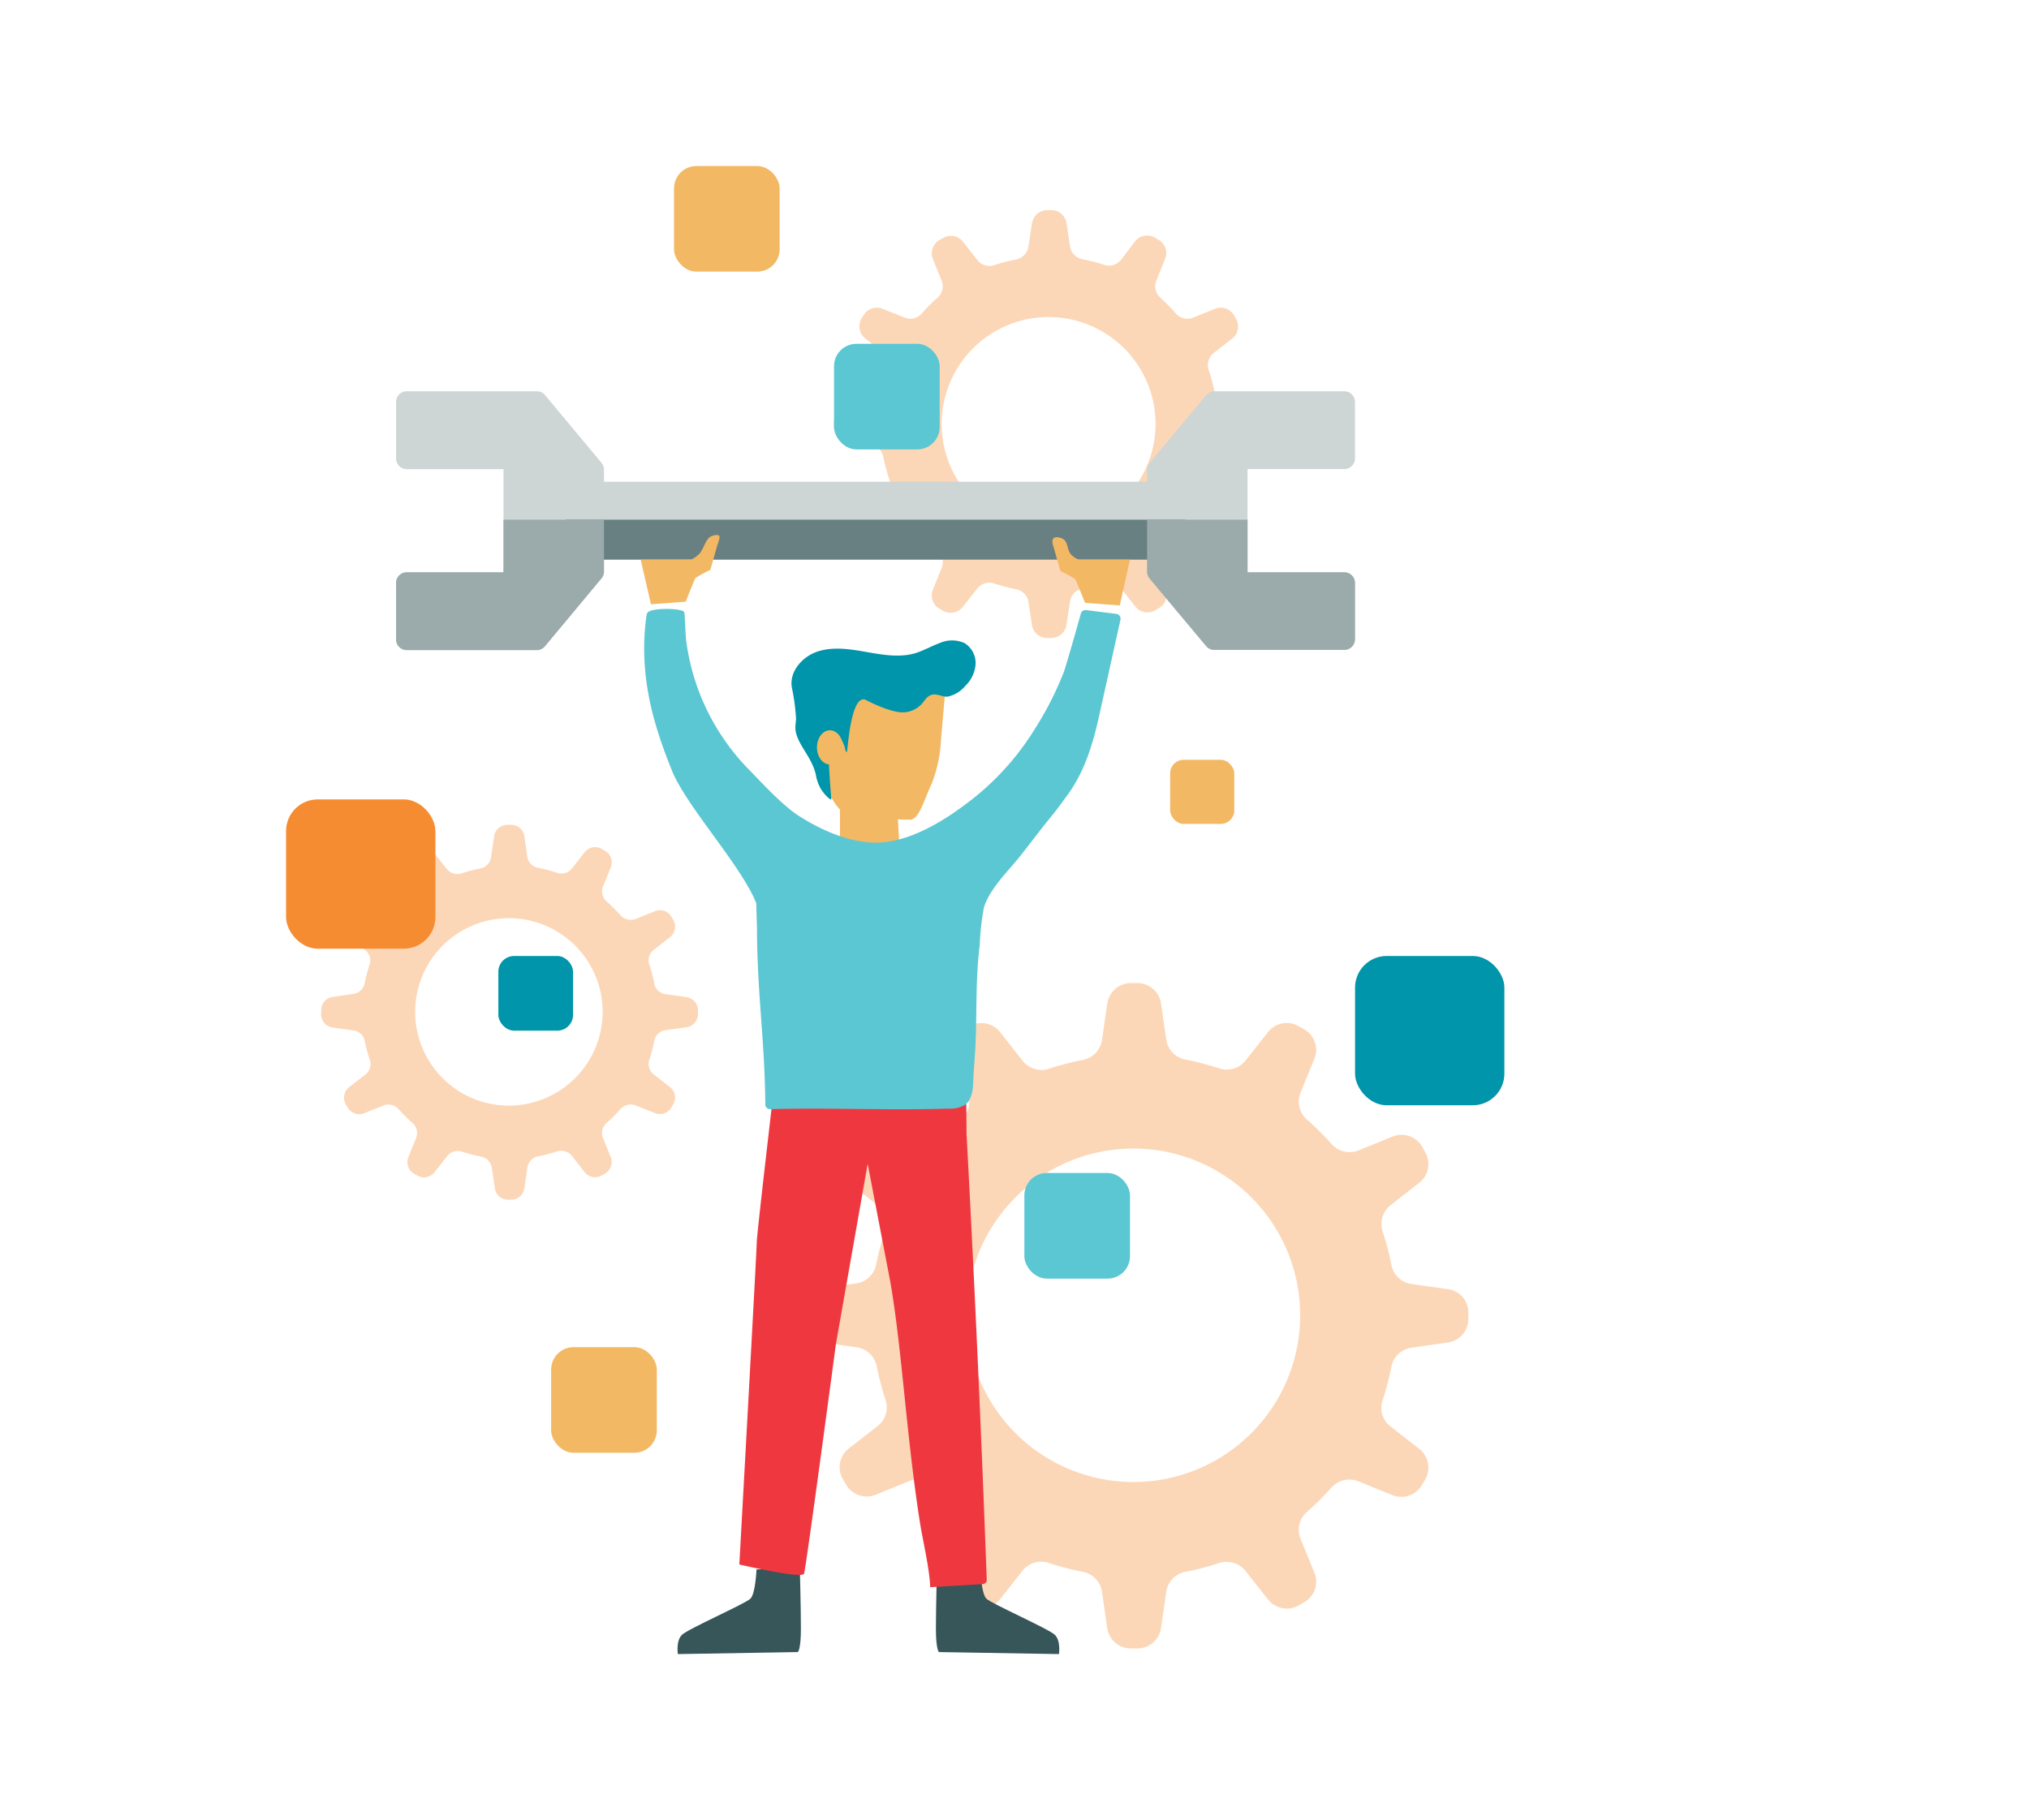 <svg id="Layer_1" data-name="Layer 1" xmlns="http://www.w3.org/2000/svg" viewBox="0 0 292 262"><defs><style>.cls-1{opacity:0.35;}.cls-2{fill:#f68c31;}.cls-3{fill:#5ac7d2;}.cls-4{fill:#0095aa;}.cls-5{fill:#f3b863;}.cls-6{fill:#375659;}.cls-7{fill:#ced5d5;}.cls-8{fill:#698083;}.cls-9{fill:#9baaab;}.cls-10{fill:#ef373f;}</style></defs><title>opportunities-dev</title><g id="el_BFcTF94GOQ" data-name="el BFcTF94GOQ" class="cls-1"><g id="el_veOVCfosIF" data-name="el veOVCfosIF"><path id="el_FqMLS2u4aJ" data-name="el FqMLS2u4aJ" class="cls-2" d="M120,60.75v.6a2.22,2.22,0,0,0,1.9,2.18l3.36.48a2.2,2.2,0,0,1,1.86,1.76,25.09,25.09,0,0,0,.82,3.09,2.22,2.22,0,0,1-.73,2.43l-2.66,2.07a2.19,2.19,0,0,0-.56,2.83l.3.51a2.2,2.2,0,0,0,2.73,1l3.16-1.27a2.23,2.23,0,0,1,2.49.59,24.1,24.1,0,0,0,2.26,2.26,2.19,2.19,0,0,1,.59,2.47l-1.27,3.14a2.18,2.18,0,0,0,.94,2.72l.51.3a2.22,2.22,0,0,0,2.85-.54l2.09-2.65a2.19,2.19,0,0,1,2.44-.73,25.4,25.4,0,0,0,3.11.82A2.2,2.2,0,0,1,148,86.6l.51,3.35a2.2,2.2,0,0,0,2.19,1.89h.58a2.23,2.23,0,0,0,2.2-1.89l.51-3.35a2.18,2.18,0,0,1,1.76-1.84,22.61,22.61,0,0,0,3.11-.82,2.24,2.24,0,0,1,2.45.73l2.09,2.65a2.2,2.2,0,0,0,2.83.54l.51-.3a2.18,2.18,0,0,0,1-2.72l-1.27-3.14a2.18,2.18,0,0,1,.6-2.47A26.9,26.9,0,0,0,169.25,77a2.21,2.21,0,0,1,2.48-.59l3.16,1.25a2.19,2.19,0,0,0,2.73-.93l.3-.51a2.19,2.19,0,0,0-.54-2.83l-2.67-2.08a2.2,2.2,0,0,1-.73-2.43,25.57,25.57,0,0,0,.82-3.09A2.2,2.2,0,0,1,176.66,64l3.37-.48a2.22,2.22,0,0,0,1.89-2.19v-.58A2.16,2.16,0,0,0,180,58.58l-3.37-.48a2.22,2.22,0,0,1-1.87-1.76,22,22,0,0,0-.82-3.09,2.23,2.23,0,0,1,.73-2.44l2.67-2.08a2.2,2.2,0,0,0,.54-2.83l-.28-.51a2.22,2.22,0,0,0-2.74-.94l-3.15,1.27a2.22,2.22,0,0,1-2.49-.59A28.72,28.72,0,0,0,167,42.86a2.19,2.19,0,0,1-.58-2.48l1.26-3.14a2.17,2.17,0,0,0-.94-2.72l-.51-.3a2.22,2.22,0,0,0-2.9.55l-2,2.62a2.21,2.21,0,0,1-2.45.73,25.51,25.51,0,0,0-3.06-.8A2.2,2.2,0,0,1,154,35.47l-.51-3.34a2.2,2.2,0,0,0-2.19-1.88h-.6a2.21,2.21,0,0,0-2.19,1.92L148,35.51a2.22,2.22,0,0,1-1.77,1.84,23.86,23.86,0,0,0-3.12.82,2.25,2.25,0,0,1-2.45-.73l-2.08-2.65a2.2,2.2,0,0,0-2.83-.55l-.51.29a2.2,2.2,0,0,0-1,2.73l1.27,3.13a2.19,2.19,0,0,1-.6,2.48,24.1,24.1,0,0,0-2.26,2.26,2.22,2.22,0,0,1-2.49.58l-3.15-1.26a2.22,2.22,0,0,0-2.74.93l-.3.51a2.19,2.19,0,0,0,.55,2.83l2.66,2.09a2.18,2.18,0,0,1,.73,2.43,25.73,25.73,0,0,0-.82,3.1,2.2,2.2,0,0,1-1.85,1.76l-3.36.48A2.17,2.17,0,0,0,120,60.75Zm31,15.67A15.39,15.39,0,1,1,166.3,61,15.43,15.43,0,0,1,151,76.42Z"/></g></g><g id="el_wzScLPqPsq" data-name="el wzScLPqPsq" class="cls-1"><g id="el_zgfzd5aa3q" data-name="el zgfzd5aa3q"><path id="el_E7oRD_R84" data-name="el E7oRD  R84" class="cls-2" d="M115.11,188.86v.94a3.43,3.43,0,0,0,2.94,3.4l5.24.74a3.42,3.42,0,0,1,2.88,2.74,42.19,42.19,0,0,0,1.27,4.82,3.42,3.42,0,0,1-1.14,3.78l-4.14,3.22a3.42,3.42,0,0,0-.87,4.41l.46.78a3.44,3.44,0,0,0,4.26,1.48l4.91-2a3.46,3.46,0,0,1,3.87.93,38.87,38.87,0,0,0,3.53,3.5,3.45,3.45,0,0,1,.92,3.86l-2,4.89a3.41,3.41,0,0,0,1.46,4.23l.79.46a3.45,3.45,0,0,0,4.43-.84l3.26-4.12A3.4,3.4,0,0,1,151,225a40.48,40.48,0,0,0,4.84,1.26,3.43,3.43,0,0,1,2.75,2.88l.75,5.21a3.44,3.44,0,0,0,3.41,2.94h.93a3.44,3.44,0,0,0,3.41-2.94l.75-5.21a3.42,3.42,0,0,1,2.75-2.88,36.61,36.61,0,0,0,4.84-1.26,3.47,3.47,0,0,1,3.81,1.13l3.26,4.12a3.43,3.43,0,0,0,4.41.84l.79-.46a3.39,3.39,0,0,0,1.46-4.25l-2-4.89a3.43,3.43,0,0,1,.93-3.86,38.32,38.32,0,0,0,3.5-3.48,3.5,3.5,0,0,1,3.88-.93l4.91,2a3.43,3.43,0,0,0,4.25-1.46l.47-.78a3.42,3.42,0,0,0-.84-4.41l-4.15-3.24a3.37,3.37,0,0,1-1.13-3.78,40,40,0,0,0,1.26-4.81,3.42,3.42,0,0,1,2.89-2.74l5.24-.75a3.42,3.42,0,0,0,2.94-3.39v-.92a3.36,3.36,0,0,0-2.94-3.37l-5.24-.74a3.44,3.44,0,0,1-2.89-2.75,34.58,34.58,0,0,0-1.26-4.8,3.47,3.47,0,0,1,1.13-3.79l4.15-3.24a3.42,3.42,0,0,0,.84-4.4l-.42-.79a3.45,3.45,0,0,0-4.26-1.46l-4.92,2a3.47,3.47,0,0,1-3.87-.92,40.66,40.66,0,0,0-3.54-3.53,3.42,3.42,0,0,1-.93-3.85l2-4.89a3.4,3.4,0,0,0-1.46-4.24l-.79-.44a3.42,3.42,0,0,0-4.43.84l-3.22,4.08a3.44,3.44,0,0,1-3.81,1.13,40.8,40.8,0,0,0-4.86-1.26,3.43,3.43,0,0,1-2.75-2.87l-.75-5.2a3.44,3.44,0,0,0-3.41-2.94h-.92a3.45,3.45,0,0,0-3.42,3l-.75,5.19a3.43,3.43,0,0,1-2.75,2.87,38,38,0,0,0-4.85,1.27,3.5,3.5,0,0,1-3.82-1.14l-3.23-4.12a3.46,3.46,0,0,0-4.42-.86l-.79.46a3.39,3.39,0,0,0-1.48,4.24l2,4.88a3.42,3.42,0,0,1-.93,3.85,37.62,37.62,0,0,0-3.52,3.51,3.49,3.49,0,0,1-3.88.92L126,163.53A3.46,3.46,0,0,0,121.7,165l-.46.79a3.4,3.4,0,0,0,.84,4.41l4.14,3.23a3.44,3.44,0,0,1,1.14,3.79A36.18,36.18,0,0,0,126.1,182a3.43,3.43,0,0,1-2.89,2.74l-5.22.75a3.39,3.39,0,0,0-2.95,3.36Zm24,.47a24,24,0,1,1,24.08,24A24,24,0,0,1,139.12,189.33Z"/></g></g><g id="el_XsRVSEs4mg" data-name="el XsRVSEs4mg" class="cls-1"><g id="el_5jfYSMpGrb" data-name="el 5jfYSMpGrb"><g id="el_TqBeOCGdvT_an_3KrsWWlIE" data-name="el TqBeOCGdvT an 3KrsWWlIE"><path id="el_TqBeOCGdvT" data-name="el TqBeOCGdvT" class="cls-2" d="M46.21,146a1.93,1.93,0,0,0,1.66,1.91l3,.42a1.88,1.88,0,0,1,1.62,1.53,22.73,22.73,0,0,0,.73,2.69,1.92,1.92,0,0,1-.64,2.13l-2.33,1.81a1.91,1.91,0,0,0-.48,2.48l.26.44a1.91,1.91,0,0,0,2.39.83l2.77-1.11a2,2,0,0,1,2.17.52,21.65,21.65,0,0,0,2,2,1.91,1.91,0,0,1,.52,2.17l-1.11,2.75a1.91,1.91,0,0,0,.82,2.38l.45.26a1.91,1.91,0,0,0,2.49-.47l1.83-2.32a1.9,1.9,0,0,1,2.13-.64,23.45,23.45,0,0,0,2.74.71,1.91,1.91,0,0,1,1.55,1.62l.43,2.93a1.9,1.9,0,0,0,1.9,1.65h.52A1.9,1.9,0,0,0,75.47,171l.43-2.93a1.91,1.91,0,0,1,1.54-1.62,19.78,19.78,0,0,0,2.72-.71,2,2,0,0,1,2.15.64l1.82,2.35a1.93,1.93,0,0,0,2.48.47l.45-.26a1.91,1.91,0,0,0,.83-2.38l-1.11-2.75a1.92,1.92,0,0,1,.52-2.17,20.56,20.56,0,0,0,2-2,2,2,0,0,1,2.18-.52l2.75,1.1a1.92,1.92,0,0,0,2.4-.82l.26-.44a1.91,1.91,0,0,0-.48-2.48l-2.32-1.82a1.9,1.9,0,0,1-.64-2.12,21.17,21.17,0,0,0,.71-2.71,1.9,1.9,0,0,1,1.63-1.54l3-.42a1.92,1.92,0,0,0,1.66-1.91v-.52a1.92,1.92,0,0,0-1.66-1.91l-3-.42a1.9,1.9,0,0,1-1.63-1.54,17.87,17.87,0,0,0-.71-2.7,1.91,1.91,0,0,1,.64-2.14l2.32-1.82a1.91,1.91,0,0,0,.48-2.48l-.25-.44a1.88,1.88,0,0,0-2.39-.82l-2.77,1.11a2,2,0,0,1-2.17-.52,23.47,23.47,0,0,0-2-2,1.9,1.9,0,0,1-.52-2.16l1.11-2.75a1.9,1.9,0,0,0-.83-2.38l-.44-.26a1.91,1.91,0,0,0-2.49.47L82.32,125a1.91,1.91,0,0,1-2.15.63,22.78,22.78,0,0,0-2.73-.71,1.89,1.89,0,0,1-1.55-1.61l-.42-2.92a1.9,1.9,0,0,0-1.91-1.66H73a1.91,1.91,0,0,0-1.9,1.69l-.42,2.92A1.93,1.93,0,0,1,69.17,125a21.65,21.65,0,0,0-2.74.72,2,2,0,0,1-2.14-.64l-1.82-2.32a1.91,1.91,0,0,0-2.48-.48l-.44.26a1.91,1.91,0,0,0-.84,2.38l1.11,2.75a1.9,1.9,0,0,1-.52,2.16,21.76,21.76,0,0,0-2,2,2,2,0,0,1-2.18.52l-2.77-1.12A2,2,0,0,0,50,132l-.26.45a1.91,1.91,0,0,0,.47,2.48l2.33,1.82a1.91,1.91,0,0,1,.64,2.14,21.07,21.07,0,0,0-.72,2.7,1.89,1.89,0,0,1-1.63,1.48l-2.94.43a1.91,1.91,0,0,0-1.66,1.91ZM73.3,159.15h0a13.49,13.49,0,1,1,13.43-13.57,13.52,13.52,0,0,1-13.43,13.57Z"/></g></g></g><rect class="cls-3" x="120.03" y="49.49" width="15.2" height="15.2" rx="3.22"/><rect class="cls-4" x="195.01" y="137.61" width="21.49" height="21.49" rx="4.55"/><rect class="cls-5" x="97" y="23.9" width="15.2" height="15.2" rx="3.22"/><rect class="cls-3" x="147.42" y="168.85" width="15.2" height="15.2" rx="3.22"/><rect class="cls-2" x="41.17" y="115.07" width="21.49" height="21.49" rx="4.55"/><g id="guy"><path class="cls-6" d="M141.08,225.91s.14,3.48.87,4.21,9,4.35,9.87,5.22.58,2.76.58,2.76l-17.27-.29s-.44-.29-.44-3.34.15-8.71.15-8.71Z"/><path class="cls-6" d="M108.87,225.91s-.14,3.48-.87,4.21-9,4.35-9.87,5.22-.58,2.76-.58,2.76l17.27-.29s.44-.29.44-3.34-.15-8.71-.15-8.71Z"/><g id="guy-2" data-name="guy"><path class="cls-7" d="M169.05,69.35H83a1.53,1.53,0,0,0-1.53,1.53V79A1.54,1.54,0,0,0,83,80.55h86.1A1.54,1.54,0,0,0,170.58,79V70.88A1.53,1.53,0,0,0,169.05,69.35Z"/><path class="cls-7" d="M77.25,56.32H58.52A1.54,1.54,0,0,0,57,57.85V66a1.53,1.53,0,0,0,1.53,1.53H72.46V82.38H58.52A1.53,1.53,0,0,0,57,83.91v8.14a1.54,1.54,0,0,0,1.53,1.53H77.25a1.56,1.56,0,0,0,1.08-.45l.09-.1,8.14-9.77a1.54,1.54,0,0,0,.36-1V67.62a1.54,1.54,0,0,0-.36-1l-8.14-9.77A1.52,1.52,0,0,0,77.25,56.32Z"/><path class="cls-7" d="M193.48,56.32H174.75a1.52,1.52,0,0,0-1.17.55l-8.14,9.77a1.54,1.54,0,0,0-.36,1V82.28a1.54,1.54,0,0,0,.36,1L173.58,93a1.52,1.52,0,0,0,1.17.55h18.73A1.54,1.54,0,0,0,195,92.05V83.91a1.53,1.53,0,0,0-1.53-1.53H179.54V67.52h13.94A1.53,1.53,0,0,0,195,66V57.85A1.54,1.54,0,0,0,193.48,56.32Z"/><path class="cls-8" d="M81.42,74.81V79A1.54,1.54,0,0,0,83,80.55h86.1A1.54,1.54,0,0,0,170.58,79V74.81Z"/><path class="cls-9" d="M72.46,74.81v7.57H58.52A1.53,1.53,0,0,0,57,83.91v8.14a1.54,1.54,0,0,0,1.53,1.53H77.25a1.56,1.56,0,0,0,1.08-.45l.09-.1,8.14-9.77a1.54,1.54,0,0,0,.36-1V74.81Z"/><path class="cls-9" d="M165.08,82.28a1.54,1.54,0,0,0,.36,1L173.58,93a1.52,1.52,0,0,0,1.17.55h18.73A1.54,1.54,0,0,0,195,92.05V83.91a1.53,1.53,0,0,0-1.53-1.53H179.54V74.81H165.08Z"/><path class="cls-5" d="M136,99.81l-.59,6.8a19.42,19.42,0,0,1-1.33,6.21c-1.18,2.51-1.78,5-3,5.17a17.65,17.65,0,0,1-3.69-.3s-5.47-.29-6.51-1.18-3.69-5.76-3.69-9.9-3.11-7.39,2.8-8.43S136,99.81,136,99.81Z"/><path class="cls-4" d="M136.39,100.27a4.41,4.41,0,0,0,2.52-1.53,4.8,4.8,0,0,0,1.49-3.17,3.38,3.38,0,0,0-1.59-3,4.4,4.4,0,0,0-3.59,0C134.05,93,133,93.61,131.8,94c-2.24.69-4.66.28-7-.13s-4.73-.82-7-.13-4.22,2.87-3.85,5.19a30.38,30.38,0,0,1,.61,4.44c0,.5-.11,1-.09,1.48.06,2.18,2.56,4.19,3,7a6.57,6.57,0,0,0,.64,1.68c.63,1,1.56,1.81,1.53,1.47-.44-5.22-.67-10,.17-9.69,1.33.45,1.84,2.46,1.81,2.46s.23.89.3.26c.23-2.13.77-7.89,2.6-7.32,0,0,3.7,2,5.67,1.82a3.73,3.73,0,0,0,2.26-1c.61-.55.83-1.34,1.74-1.54C134.91,99.84,135.82,100.39,136.39,100.27Z"/><polyline class="cls-5" points="120.88 116.51 120.88 121.69 129.49 122.72 129.04 114.59"/><path class="cls-10" d="M139.1,163.24q1.72,32,2.9,64a.85.85,0,0,1-.1.55.9.9,0,0,1-.68.25l-7.35.43c-.08-2.58-1.05-6.65-1.46-9.2-2-12.74-2.57-24.87-4.28-34.74l-3.26-17-4.58,26s-4.29,32.22-4.58,33-9.31-1.33-9.31-1.33,2.51-45.38,2.51-46.41,2.22-20,2.22-20l27.93.11Z"/><path class="cls-5" d="M151.6,78.65l1,3.55a16.55,16.55,0,0,1,2.15,1.18c.14.22,1.4,3.4,1.4,3.4l5,.37,1.47-6.6h-7.37a2.85,2.85,0,0,1-1.14-.76c-.7-.89-.27-2.08-1.61-2.4C150.92,77,151.6,78.65,151.6,78.65Z"/><path class="cls-5" d="M103.23,78.48l-1,3.55a16.49,16.49,0,0,0-2.14,1.18c-.15.22-1.41,3.4-1.41,3.4l-5,.37-1.48-6.43h7.29a4.16,4.16,0,0,0,1.22-.91c.71-.89.87-2.19,1.76-2.49.64-.22,1-.17,1.07.09S103.23,78.48,103.23,78.48Z"/><ellipse class="cls-5" cx="119.44" cy="107.58" rx="1.87" ry="2.46"/><path class="cls-3" d="M108.84,130.27a.59.59,0,0,0,0-.23c-2-5.24-10.08-14-12.13-19.1-2.14-5.36-5-13.12-3.66-22.41a.7.7,0,0,1,.4-.54c1.16-.53,4.62-.38,5,.08.14.18.15,3.16.34,4.44A32.5,32.5,0,0,0,108,111c1.87,1.94,4.71,5,7,6.47,1.3.81,6.71,4.24,12,3.79,5.6-.47,11.16-4.88,12.86-6.17a38.68,38.68,0,0,0,9-10.05,47.32,47.32,0,0,0,4.26-8.36c.24-.63,1.92-6.5,2.43-8.36a.69.69,0,0,1,.75-.5l4.36.55a.69.69,0,0,1,.59.83l-2.92,13.17c-1,4.59-2.19,8.85-5.11,12.61-1.14,1.65-2.59,3.34-3,3.87l-3.14,4.05c-1.75,2.27-4.64,4.94-5.48,7.73A35.66,35.66,0,0,0,141,136c-.7,5.48-.32,11-.74,16.47-.08,1.1-.16,2.19-.2,3.29s-.19,2.54-1.14,3.25a4,4,0,0,1-2.37.57c-8.55.27-17.16-.15-25.71.08a.67.67,0,0,1-.7-.68c-.09-9.5-1.16-15.65-1.2-25.31Z"/></g></g><rect class="cls-5" x="79.32" y="193.92" width="15.2" height="15.2" rx="3.22"/><rect class="cls-5" x="168.4" y="109.37" width="9.23" height="9.23" rx="1.95"/><rect class="cls-4" x="71.72" y="137.61" width="10.75" height="10.75" rx="2.27"/></svg>